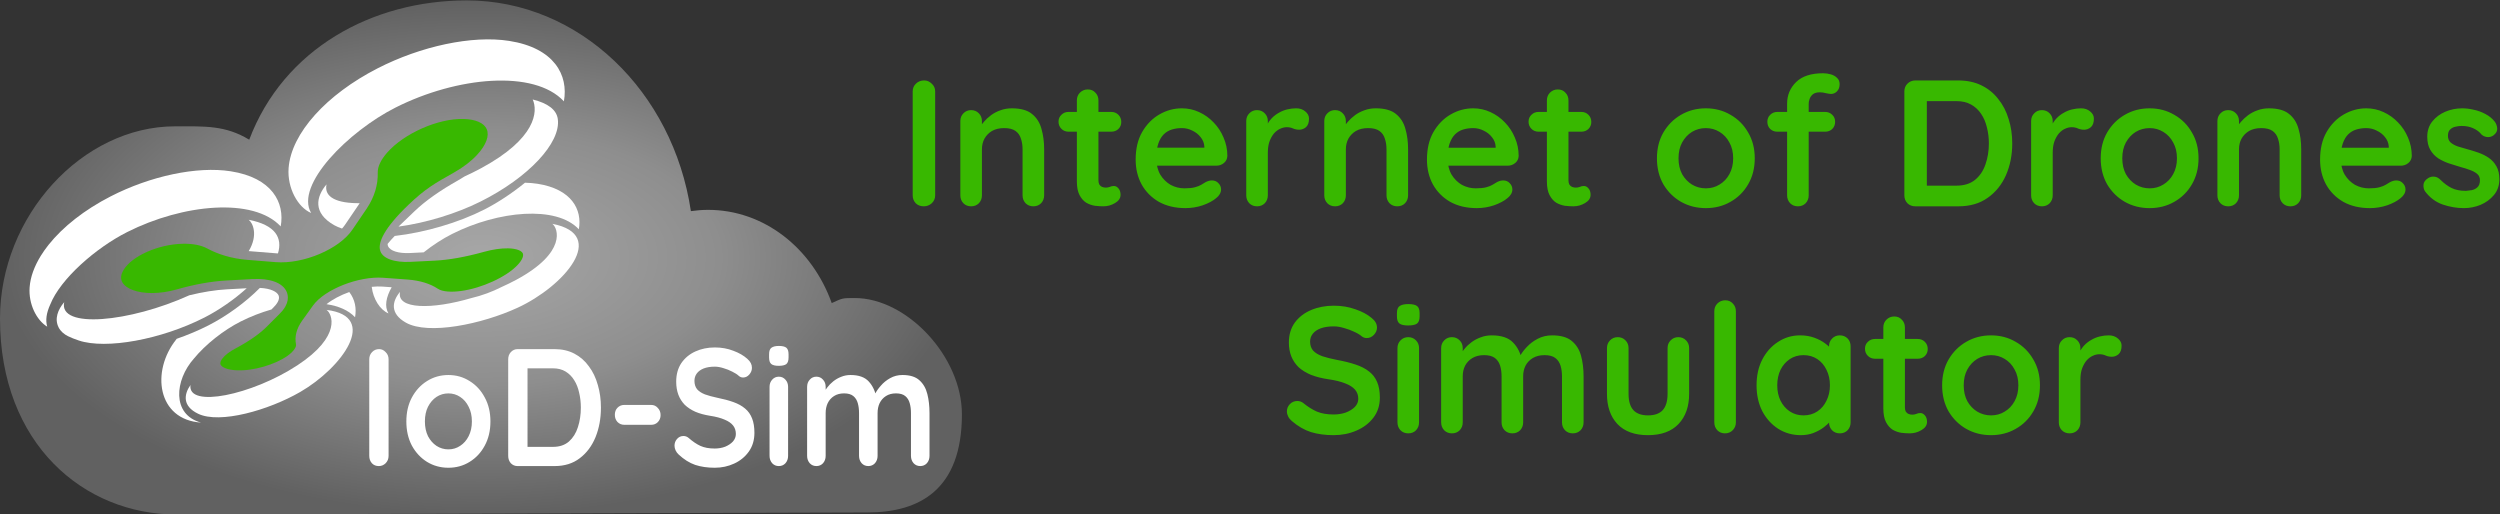<?xml version="1.0" encoding="UTF-8" standalone="no"?>
<!-- Created with Inkscape (http://www.inkscape.org/) -->

<svg
   version="1.1"
   id="svg5282"
   width="1789.759"
   height="368.147"
   viewBox="0 0 1789.759 368.147"
   sodipodi:docname="logo_extended.svg"
   inkscape:version="1.3 (0e150ed6c4, 2023-07-21)"
   xmlns:inkscape="http://www.inkscape.org/namespaces/inkscape"
   xmlns:sodipodi="http://sodipodi.sourceforge.net/DTD/sodipodi-0.dtd"
   xmlns:xlink="http://www.w3.org/1999/xlink"
   xmlns="http://www.w3.org/2000/svg"
   xmlns:svg="http://www.w3.org/2000/svg">
  <rect x="0" y="0" width="1789.759" height="368.147" fill="#333333" stroke="none"/>
  <defs
     id="defs5286">
    <clipPath
       clipPathUnits="userSpaceOnUse"
       id="clipPath5300">
      <path
         d="M 5000,0 H 0 V 1321.55 C 302.629,986.301 636.297,679.34 1041.28,486.57 c 244.53,-116.398 521.67,-182.101 793.41,-182.101 319.51,0.011 631.57,90.84 874.33,296.922 327.34,277.851 495.58,727.739 868.15,941.139 151.32,86.68 320.19,123.69 492.87,123.69 253.02,0 514.21,-79.48 740.25,-198.62 64.86,-34.19 127.93,-71.27 189.71,-110.38 V 0"
         id="path5298" />
    </clipPath>
    <linearGradient
       x1="0"
       y1="0"
       x2="1"
       y2="0"
       gradientUnits="userSpaceOnUse"
       gradientTransform="matrix(51.064,-4728.51,-4728.51,-51.064,3699.89,1035.78)"
       spreadMethod="pad"
       id="linearGradient5306">
      <stop
         style="stop-opacity:1;stop-color:#e2f5f8"
         offset="0"
         id="stop5302" />
      <stop
         style="stop-opacity:1;stop-color:#caeae8"
         offset="1"
         id="stop5304" />
    </linearGradient>
    <clipPath
       clipPathUnits="userSpaceOnUse"
       id="clipPath5316">
      <path
         d="m 184.395,3541.16 c -61.43,0 -123.114,3.57 -184.395,10.31 V 5000 h 1643.81 c -21.04,-24.02 -41.17,-49.02 -60.35,-75 -254.9,-345.51 -315.5,-822 -629.202,-1115.14 -205.391,-191.93 -484.723,-268.7 -769.863,-268.7 M 5000,4424.41 c -96.1,45.97 -188.89,109.6 -271.34,171.59 -186.94,140.55 -378.69,279.63 -577.95,404 H 5000 v -575.59"
         id="path5314" />
    </clipPath>
    <linearGradient
       x1="0"
       y1="0"
       x2="1"
       y2="0"
       gradientUnits="userSpaceOnUse"
       gradientTransform="matrix(714.894,3635.74,3635.74,-714.894,931.64,5252.83)"
       spreadMethod="pad"
       id="linearGradient5322">
      <stop
         style="stop-opacity:1;stop-color:#e2f5f8"
         offset="0"
         id="stop5318" />
      <stop
         style="stop-opacity:1;stop-color:#caeae8"
         offset="1"
         id="stop5320" />
    </linearGradient>
    <clipPath
       clipPathUnits="userSpaceOnUse"
       id="clipPath5350">
      <path
         d="M 3347.34,1808.61 H 2011.63 c -3.69,0 -7.38,0.19 -11.06,0.37 v -0.37 c -22.49,0 -42.03,2.58 -58.99,7.19 -123.88,33.55 -109.13,177.89 -30.42,266.37 49.03,60.1 125.35,120.01 195.95,155.58 40.93,20.65 84.43,37.43 127.93,49.96 l 9.59,9.59 c 10.88,10.87 28.02,31.89 20.09,49.4 -6.08,14 -30.41,28.76 -77.79,30.97 -58.62,-59.17 -138.07,-117.24 -214.75,-156.32 -42.4,-21.76 -87.19,-40.19 -132.54,-56.05 -105.44,-37.05 -213.84,-57.88 -303.06,-57.88 -44.79,0 -84.61,5.17 -116.87,16.05 -47,15.66 -103.04,40 -119.27,89.22 -0.36,1.1 -0.55,2.2 -0.73,3.31 -7.74,26.36 -3.69,56.77 12.72,92.72 42.03,106 188.95,235.41 320.75,301.95 129.11,65.11 276.68,102.68 401.95,102.68 101.34,0 188.09,-24.59 238.63,-79.08 18.06,99.35 -36.13,203.14 -208.68,230.05 -24.87,3.9 -51.45,5.79 -79.32,5.79 -129.07,0 -285.2,-40.6 -421.34,-110.5 -54.38,-27.83 -103.97,-59.54 -147.66,-93.45 -43.5,-34.1 -80.92,-70.42 -110.97,-108.03 -12.35,-15.48 -23.23,-30.97 -33,-46.63 -61.03,-75.95 -133.07,-109.34 -200.69,-109.34 -106.186,0 -201.397,82.43 -225.498,211.83 -4.789,25.62 -6.817,51.25 -6.266,76.87 3.363,234.76 216.034,460.01 499.464,460.03 -283.4,-0.05 -496.101,-225.29 -499.464,-460.03 22.336,170.32 213.284,322.39 425.914,322.39 93.84,0 191.95,-29.66 281.58,-100.45 31.22,114.13 150.18,155.13 237.64,155.13 11.71,0 22.86,-0.73 33.15,-2.12 v 0 0 c -110.42,209.22 -34.47,786.75 485.55,882.06 -57.51,-7.01 -114.1,-18.81 -167.93,-35.21 -347.72,-106.36 -563.29,-414.7 -563.28,-772.36 -0.01,357.66 215.56,666 563.28,772.36 53.83,16.4 110.42,28.2 167.93,35.21 42.13,5.2 84.82,7.81 127.46,7.81 61.67,0 123.21,-5.47 182.6,-16.48 230.06,-42.03 429.51,-166.64 488.49,-379.74 76.88,48.86 154.67,76.13 229.88,85.36 h 0.93 c 19.8,2.4 39.39,3.56 58.77,3.56 -19.35,0 -38.99,-1.16 -58.77,-3.56 1.45,0.01 2.88,0.02 4.33,0.02 299.56,0 524.02,-367.03 306.09,-667.7 0,0 102.87,-98.83 -21.94,-244.81 11.67,0.72 23.17,1.07 34.54,1.07 352.46,0 558.81,-337.44 377.28,-675.38 v 0 l -0.37,-0.55 c -155.22,-198.35 -399.84,-248.86 -686.12,-248.86 m -755.99,2131.11 c -332.55,0 -700.96,-326.44 -610.51,-742.85 48,371.45 382.12,594.4 687.02,594.4 174.02,0 338.55,-72.67 434.86,-231.81 v 0 0 c -58.98,213.1 -258.43,337.71 -488.49,379.74 -7.62,0.35 -15.22,0.52 -22.88,0.52 M 3758.42,2856.76 c 0.45,0.59 0.88,1.15 1.34,1.74 -0.46,-0.59 -0.89,-1.15 -1.34,-1.74 M 1339.9,3150.89 c -0.02,0 -0.01,0 -0.03,0 v 0 c 0.02,0 0.01,0 0.03,0 m 2052.49,497.49 c -0.02,0 -0.06,0 -0.09,0 v 0 c 0.03,0 0.07,0 0.09,0"
         id="path5348" />
    </clipPath>
    <linearGradient
       x1="0"
       y1="0"
       x2="1"
       y2="0"
       gradientUnits="userSpaceOnUse"
       gradientTransform="matrix(-1644.09,-2510.06,-2510.06,1644.09,3451.45,3981.07)"
       spreadMethod="pad"
       id="linearGradient5358">
      <stop
         style="stop-opacity:1;stop-color:#2fbce5"
         offset="0"
         id="stop5352" />
      <stop
         style="stop-opacity:1;stop-color:#2fbce5"
         offset="0.144"
         id="stop5354" />
      <stop
         style="stop-opacity:1;stop-color:#0f6987"
         offset="1"
         id="stop5356" />
    </linearGradient>
    <clipPath
       clipPathUnits="userSpaceOnUse"
       id="clipPath5380">
      <path
         d="m 2085.16,2125.16 c -24.43,-12.94 -43.12,-27.22 -54.06,-41.26 -5.93,-7.61 -12.1,-18.43 -7.79,-26.71 6.97,-13.41 38.39,-25.85 92.9,-23.1 74.42,3.63 163.66,36.31 203.15,74.37 13.33,12.85 20.01,25.06 18.32,33.48 -6.53,32.45 2.01,65.77 25.4,99.05 l 45.73,63.67 c 47.97,66.73 190.12,122.95 292.23,115.39 l 102.92,-7.49 c 51.13,-4.05 93.38,-17.01 125.73,-38.53 7.61,-5.06 26.48,-13.41 67.01,-11.8 78.9,2.98 184.35,42.79 245.29,92.58 37.4,30.59 46.15,54.53 42.31,65.76 -4.49,12.98 -28.16,21.51 -61.81,22.25 -28.95,0.56 -63.72,-4.35 -100.28,-14.52 -77.03,-21.43 -145.95,-33.79 -204.82,-36.75 l -102.08,-5.1 c -65.52,-3.34 -120.04,12.83 -127.55,50.92 -6.16,31.28 15.61,87.98 119.07,187.18 69.18,66.33 110.35,89.85 189.7,134.45 38.49,21.63 71.94,47.28 96.76,74.15 37.1,40.19 51.7,79.07 40.08,106.66 -10.86,25.78 -45.98,41.36 -96.33,42.75 -105.74,3.13 -248.93,-60.12 -319.27,-140.54 -26.28,-30.03 -39.8,-58.63 -39.12,-82.69 1.49,-51.86 -13.94,-102.43 -45.83,-150.32 l -60.11,-88.53 c -55.17,-81.28 -204.75,-144.27 -320.03,-135.21 l -120.44,9.69 c -61.25,5.32 -117.03,21.36 -165.92,47.74 -24.87,13.39 -59.8,20.1 -101.54,19.2 -101.16,-1.99 -211.78,-51 -246.6,-109.21 -11.66,-19.48 -13.31,-36.91 -4.9,-51.76 15.5,-27.39 62.33,-44.49 122.22,-44.61 h 0.63 c 33.43,0 69.34,5.22 103.91,15.11 74.55,21.29 144.44,33.84 207.71,37.26 l 107.57,5.83 c 74.25,4.09 126.35,-15.17 143.13,-52.68 7.23,-16.2 13.25,-49.48 -27.81,-90.65 l -54.22,-54.38 c -30.94,-31.04 -75.1,-61.88 -131.26,-91.65 z"
         id="path5378" />
    </clipPath>
    <linearGradient
       x1="0"
       y1="0"
       x2="1"
       y2="0"
       gradientUnits="userSpaceOnUse"
       gradientTransform="matrix(-758.807,-970.567,-970.567,758.807,2844.65,2980.55)"
       spreadMethod="pad"
       id="linearGradient5388">
      <stop
         style="stop-opacity:1;stop-color:#227b90"
         offset="0"
         id="stop5382" />
      <stop
         style="stop-opacity:1;stop-color:#0f3744"
         offset="0.801"
         id="stop5384" />
      <stop
         style="stop-opacity:1;stop-color:#0f3744"
         offset="1"
         id="stop5386" />
    </linearGradient>
    <clipPath
       clipPathUnits="userSpaceOnUse"
       id="clipPath5402">
      <path
         d="m 3759.76,2858.5 c 280.8,365.33 2.12,789.81 -367.37,789.88 369.52,-0.02 648.19,-424.52 367.37,-789.88 m -367.46,789.88 v 0 0 0"
         id="path5400" />
    </clipPath>
    <clipPath
       clipPathUnits="userSpaceOnUse"
       id="clipPath5414">
      <path
         d="m 4033.83,2058.02 c 181.53,337.94 -24.82,675.38 -377.28,675.38 -11.37,0 -22.87,-0.35 -34.54,-1.07 124.81,145.98 21.94,244.81 21.94,244.81 217.93,300.67 -6.53,667.7 -306.09,667.7 -1.45,0 -2.88,-0.01 -4.33,-0.02 19.78,2.4 39.42,3.56 58.77,3.56 v 0 c 0.03,0 0.07,0 0.09,0 369.49,-0.07 648.17,-424.55 367.37,-789.88 -0.46,-0.59 -0.89,-1.15 -1.34,-1.74 v 0 0 0 c 264.07,-23.39 401.52,-223.42 401.7,-443.26 0.07,-93.69 -24.79,-190.97 -75.41,-279.71 -15.68,-27.29 -32.63,-52.54 -50.88,-75.77"
         id="path5412" />
    </clipPath>
    <clipPath
       clipPathUnits="userSpaceOnUse"
       id="clipPath5426">
      <path
         d="m 3037.04,3082.56 c -37.75,0.1 -75.29,-6.44 -111.19,-17.66 -35.95,-11.16 -70.64,-26.19 -103.34,-44.66 -32.53,-18.67 -63.45,-40.51 -89.83,-66.99 -12.96,-13.4 -25.18,-27.67 -34.56,-43.63 -9.38,-15.8 -16.37,-33.44 -15.63,-51.44 1.3,-38.37 -7.26,-76.92 -23.55,-111.57 -7.91,-17.39 -18.12,-33.95 -28.8,-49.43 l -31.7,-46.9 c -10.77,-15.6 -20.54,-31.38 -32.75,-46.71 -12.67,-14.5 -26.43,-28.1 -41.88,-39.44 -30.32,-23.5 -64.64,-41.01 -100.06,-54.99 -35.58,-13.7 -72.8,-23.33 -110.83,-27.25 l -14.27,-1.38 c -4.77,-0.29 -9.56,-0.33 -14.34,-0.51 -9.55,-0.6 -19.15,0.16 -28.72,0.49 l -56.48,4.52 -56.42,4.66 c -18.79,1.41 -37.87,3.66 -56.55,7.12 -37.43,6.94 -74.13,18.59 -108.23,35.67 -8.69,4.18 -16.68,9.15 -25.1,12.49 -8.49,3.5 -17.36,6.2 -26.4,8.2 -18.11,4.02 -36.8,5.59 -55.48,5.66 -37.38,-0.08 -74.8,-5.97 -110.68,-16.87 -35.91,-10.6 -70.7,-26.16 -101.2,-48.08 -15.03,-11.16 -29.02,-24.12 -39.25,-39.9 -5.17,-7.8 -9.22,-16.48 -10.87,-25.73 -1.68,-9.22 -0.27,-19.03 4.35,-27.3 -4.8,8.15 -6.46,18.03 -4.96,27.4 1.47,9.4 5.39,18.29 10.44,26.28 10,16.18 23.88,29.59 38.82,41.2 30.34,22.82 65.12,39.3 101.23,50.81 36.14,11.55 74.02,17.94 112.1,18.51 19.03,0.15 38.18,-1.2 56.99,-5.13 9.39,-1.96 18.68,-4.66 27.68,-8.25 9.18,-3.55 17.34,-8.51 25.71,-12.38 33.65,-16.26 69.67,-27.3 106.41,-34.08 18.44,-3.33 36.89,-5.44 55.73,-6.78 l 56.41,-4.43 56.38,-4.29 c 9.28,-0.27 18.54,-0.98 27.84,-0.36 4.64,0.2 9.29,0.26 13.93,0.56 l 13.9,1.4 c 37.06,3.95 73.49,13.56 108.26,27.07 34.7,13.53 68.39,30.56 97.88,53.25 15.06,10.95 28.32,24.01 40.51,37.81 11.39,14.16 21.66,30.43 32.37,45.85 l 31.88,46.75 c 10.78,15.52 20.5,31.19 28.32,48.13 15.81,33.58 24.48,70.58 23.72,107.75 -0.53,20.07 7.39,38.94 17.31,55.22 10,16.51 22.66,30.93 36.08,44.47 27.28,26.68 58.79,48.45 91.93,66.8 33.39,17.94 68.65,32.31 105.02,42.74 36.29,10.5 74.14,16.25 111.87,15.33 z"
         id="path5424" />
    </clipPath>
    <linearGradient
       x1="0"
       y1="0"
       x2="1"
       y2="0"
       gradientUnits="userSpaceOnUse"
       gradientTransform="matrix(-744.643,-1136.86,-1136.86,744.643,2687.03,3316.91)"
       spreadMethod="pad"
       id="linearGradient5432">
      <stop
         style="stop-opacity:1;stop-color:#0e7fa1"
         offset="0"
         id="stop5428" />
      <stop
         style="stop-opacity:1;stop-color:#2bbae9"
         offset="1"
         id="stop5430" />
    </linearGradient>
    <clipPath
       clipPathUnits="userSpaceOnUse"
       id="clipPath5442">
      <path
         d="m 3455.14,3156.13 c 5.13,31.5 3.68,64.13 -5.74,94.45 -1.78,7.75 -5.69,14.78 -8.45,22.18 -3.29,7.19 -7.51,13.93 -11.27,20.86 -4.73,6.34 -8.98,13.04 -14.06,19.06 -5.47,5.69 -10.26,12.04 -16.26,17.18 -22.96,21.7 -50.53,38.15 -79.82,50.01 -29.48,11.55 -60.36,19.14 -91.64,24.24 -31.36,4.6 -63.08,6.19 -94.8,6.13 -31.73,-0.65 -63.44,-2.99 -94.95,-7.14 -62.97,-8.5 -125.09,-23.25 -185.61,-42.7 -60.5,-19.57 -119.64,-43.55 -176.21,-72.62 -56.57,-29.07 -110.49,-63.25 -160.86,-102.05 -25.35,-19.22 -49.01,-40.51 -71.97,-62.5 l -16.54,-17.18 -8.26,-8.59 -7.77,-9.03 -15.53,-18.1 -14.44,-18.96 c -38.05,-50.54 -67.55,-109.55 -74.17,-173.44 4.95,64.03 33.11,124.37 70.21,176.31 l 14.26,19.39 15.41,18.47 7.71,9.23 8.21,8.79 16.44,17.57 c 22.82,22.51 46.4,44.33 71.67,64.09 100.54,79.92 217.03,138.23 338.78,178.12 61.14,19.34 123.85,33.93 187.5,42.2 31.85,4.04 63.91,6.27 96.04,6.77 32.13,0.03 64.31,-2.02 96.09,-7.2 31.68,-5.63 62.96,-13.78 92.83,-25.99 29.66,-12.54 57.7,-29.69 80.8,-52.33 5.99,-5.41 10.76,-12.04 16.18,-17.99 5.04,-6.29 9.22,-13.25 13.86,-19.82 3.68,-7.18 7.78,-14.14 10.94,-21.54 2.64,-7.6 6.4,-14.81 8.01,-22.73 8.76,-30.96 9.33,-63.79 3.41,-95.14 z"
         id="path5440" />
    </clipPath>
    <linearGradient
       x1="0"
       y1="0"
       x2="1"
       y2="0"
       gradientUnits="userSpaceOnUse"
       gradientTransform="matrix(-542.768,-828.654,-828.654,542.768,3170.26,3493.64)"
       spreadMethod="pad"
       id="linearGradient5448">
      <stop
         style="stop-opacity:1;stop-color:#2bbae9"
         offset="0"
         id="stop5444" />
      <stop
         style="stop-opacity:1;stop-color:#2cbbe8"
         offset="1"
         id="stop5446" />
    </linearGradient>
    <clipPath
       clipPathUnits="userSpaceOnUse"
       id="clipPath5458">
      <path
         d="m 2273.81,2634.32 c 3.94,24.69 3.54,50.1 -2.18,74.28 -5.7,24.18 -16.88,46.93 -32.44,66.09 -15.51,19.25 -35.15,34.83 -56.52,47.08 -10.48,6.56 -22.03,11.12 -33.25,16.27 l -17.5,6.16 -8.76,3.04 -8.99,2.33 -17.97,4.67 -18.27,3.4 c -12.13,2.57 -24.47,3.84 -36.77,5.35 -24.69,2.17 -49.53,3.2 -74.36,2.1 -49.67,-1.67 -99.17,-8.51 -147.73,-19.37 -97.32,-21.04 -191.53,-56.4 -279.29,-103.57 -43.94,-23.53 -85.96,-50.69 -125.45,-81.14 -39.65,-30.27 -76.39,-64.49 -108.57,-102.83 61.44,79.43 143.13,141.4 230.31,190.71 87.73,48.96 182.79,84.58 280.88,106.59 49.13,10.67 99.22,17.3 149.58,18.69 25.17,0.96 50.41,-0.23 75.52,-2.6 12.52,-1.63 25.09,-2.92 37.42,-5.74 l 18.54,-3.8 18.26,-5.1 9.13,-2.55 8.91,-3.26 17.77,-6.63 c 11.42,-5.48 23.12,-10.37 33.78,-17.3 21.68,-12.98 41.65,-29.34 57.17,-49.49 15.41,-20.18 26.13,-43.82 31.17,-68.53 5.17,-24.72 4.61,-50.35 -0.39,-74.85 z"
         id="path5456" />
    </clipPath>
    <linearGradient
       x1="0"
       y1="0"
       x2="1"
       y2="0"
       gradientUnits="userSpaceOnUse"
       gradientTransform="matrix(-389.121,-594.078,-594.078,389.121,2015.88,2941.44)"
       spreadMethod="pad"
       id="linearGradient5464">
      <stop
         style="stop-opacity:1;stop-color:#2bbae9"
         offset="0"
         id="stop5460" />
      <stop
         style="stop-opacity:1;stop-color:#2cbbe8"
         offset="1"
         id="stop5462" />
    </linearGradient>
    <clipPath
       clipPathUnits="userSpaceOnUse"
       id="clipPath5474">
      <path
         d="m 2273.75,2634.27 c -112.99,121.84 -407.02,94.19 -640.57,-23.6 -131.8,-66.54 -278.72,-195.95 -320.75,-301.95 -16.41,-35.95 -20.46,-66.36 -12.72,-92.72 -109.49,135.17 86.82,370.52 342.32,487.39 265.81,121.48 585.64,132.91 631.72,-69.12 z"
         id="path5472" />
    </clipPath>
    <linearGradient
       x1="0"
       y1="0"
       x2="1"
       y2="0"
       gradientUnits="userSpaceOnUse"
       gradientTransform="matrix(-388.289,-651.854,-651.854,388.289,1941.78,2784.33)"
       spreadMethod="pad"
       id="linearGradient5480">
      <stop
         style="stop-opacity:1;stop-color:#b7e7e9"
         offset="0"
         id="stop5476" />
      <stop
         style="stop-opacity:1;stop-color:#76d1d2"
         offset="1"
         id="stop5478" />
    </linearGradient>
    <clipPath
       clipPathUnits="userSpaceOnUse"
       id="clipPath5490">
      <path
         d="m 3455.19,3156.13 c -123.88,133.46 -446.29,103.23 -702.34,-25.99 -195.4,-98.44 -421.21,-323.51 -352.08,-439.84 -158.72,166.1 94.38,435.41 379,559.1 414.39,179.74 673.02,62.13 675.42,-93.27 z"
         id="path5488" />
    </clipPath>
    <linearGradient
       x1="0"
       y1="0"
       x2="1"
       y2="0"
       gradientUnits="userSpaceOnUse"
       gradientTransform="matrix(-429.739,-721.441,-721.441,429.739,3092.4,3330.61)"
       spreadMethod="pad"
       id="linearGradient5496">
      <stop
         style="stop-opacity:1;stop-color:#b7e7e9"
         offset="0"
         id="stop5492" />
      <stop
         style="stop-opacity:1;stop-color:#76d1d2"
         offset="1"
         id="stop5494" />
    </linearGradient>
    <clipPath
       clipPathUnits="userSpaceOnUse"
       id="clipPath5506">
      <path
         d="m 2289.24,1980.97 c -265.95,-108.86 -411.81,-56.6 -377.71,39.08 -20.09,-91.62 245.35,-57.88 437.07,45.35 191.53,103.04 156.87,194.84 135.85,210.51 110.42,-36.68 45.95,-196.23 -195.21,-294.94 z"
         id="path5504" />
    </clipPath>
    <linearGradient
       x1="0"
       y1="0"
       x2="1"
       y2="0"
       gradientUnits="userSpaceOnUse"
       gradientTransform="matrix(-215.858,-445.708,-436.463,222.784,2314.736,2294.562)"
       spreadMethod="pad"
       id="linearGradient5512">
      <stop
         style="stop-opacity:1;stop-color:#b7e7e9"
         offset="0"
         id="stop5508" />
      <stop
         style="stop-opacity:1;stop-color:#76d1d2"
         offset="1"
         id="stop5510" />
    </linearGradient>
    <clipPath
       clipPathUnits="userSpaceOnUse"
       id="clipPath5522">
      <path
         d="m 3214.07,2327.53 c -349.51,-159.27 -498.83,-35.03 -442.41,33.73 -16.04,-73.55 133.83,-74.29 298.44,-25.63 42.59,9.97 86.64,26.19 125.91,46.27 20.64,9.22 40.91,19.17 60.45,29.68 212.55,114.48 174.03,216.05 150.61,233.56 69.5,-20.64 156.5,-158.34 -193,-317.61 z"
         id="path5520" />
    </clipPath>
    <linearGradient
       x1="0"
       y1="0"
       x2="1"
       y2="0"
       gradientUnits="userSpaceOnUse"
       gradientTransform="matrix(-268.164,-450.191,-450.191,268.164,3250.12,2663.65)"
       spreadMethod="pad"
       id="linearGradient5528">
      <stop
         style="stop-opacity:1;stop-color:#b7e7e9"
         offset="0"
         id="stop5524" />
      <stop
         style="stop-opacity:1;stop-color:#76d1d2"
         offset="1"
         id="stop5526" />
    </linearGradient>
    <clipPath
       clipPathUnits="userSpaceOnUse"
       id="clipPath5538">
      <path
         d="m 1573.82,3101.01 c -81.12,34.52 -159.96,49.87 -233.92,49.88 73.98,0 152.77,-15.35 233.92,-49.88 -0.57,13.16 -0.86,26.25 -0.86,39.29 0,-13.04 0.29,-26.13 0.86,-39.29 m -234.02,49.88 c 0.02,0 0.05,0 0.07,0 v 0 c -0.02,0 -0.05,0 -0.07,0"
         id="path5536" />
    </clipPath>
    <clipPath
       clipPathUnits="userSpaceOnUse"
       id="clipPath5550">
      <path
         d="m 840.336,2690.86 c 3.363,234.74 216.064,459.98 499.464,460.03 0.02,0 0.05,0 0.07,0 0.02,0 0.01,0 0.03,0 73.96,-0.01 152.8,-15.36 233.92,-49.88 -0.57,13.16 -0.86,26.25 -0.86,39.29 -0.01,357.66 215.56,666 563.28,772.36 53.83,16.4 110.42,28.2 167.93,35.21 -520.02,-95.31 -595.97,-672.84 -485.55,-882.06 -10.29,1.39 -21.44,2.12 -33.15,2.12 -87.46,0 -206.42,-41 -237.64,-155.13 -89.63,70.79 -187.74,100.45 -281.58,100.45 -212.63,0 -403.578,-152.07 -425.914,-322.39"
         id="path5548" />
    </clipPath>
    <clipPath
       clipPathUnits="userSpaceOnUse"
       id="clipPath5562">
      <path
         d="m 1980.84,3196.87 c -90.45,416.41 277.96,742.85 610.51,742.85 7.66,0 15.26,-0.17 22.88,-0.52 230.06,-42.03 429.51,-166.64 488.49,-379.74 -96.31,159.14 -260.84,231.81 -434.86,231.81 -304.9,0 -639.02,-222.95 -687.02,-594.4"
         id="path5560" />
    </clipPath>
    <clipPath
       clipPathUnits="userSpaceOnUse"
       id="clipPath5574">
      <path
         d="m 1310,1720.6 214.5,162.8 c 0,0 -5.74,-0.46 -15.69,-0.46 -37.44,0 -134.58,6.49 -210.11,68.36 L 986.602,1792.1 1221.5,2033.7 c 0,0 -59.6,86.9 -40.9,221.6 46,-135.04 140.26,-256.72 334.95,-256.72 21.57,0 44.34,1.49 68.45,4.62 v 0 c -24.11,-3.13 -46.88,-4.62 -68.45,-4.62 -194.69,0 -288.95,121.68 -334.95,256.72 8.28,-143.37 87.73,-318.51 356.46,-318.5 0.61,0 1.23,0 1.84,0 0,0 -11,-66.4 108.1,-66.4 v 0 l -337,-149.8"
         id="path5572" />
    </clipPath>
    <linearGradient
       x1="0"
       y1="0"
       x2="1"
       y2="0"
       gradientUnits="userSpaceOnUse"
       gradientTransform="matrix(-338.559,-516.884,-516.884,338.559,1463.77,2139.13)"
       spreadMethod="pad"
       id="linearGradient5580">
      <stop
         style="stop-color:#38b800;stop-opacity:1;"
         offset="0"
         id="stop5576" />
      <stop
         style="stop-color:#00936b;stop-opacity:1;"
         offset="0.686"
         id="stop5578" />
    </linearGradient>
    <clipPath
       clipPathUnits="userSpaceOnUse"
       id="clipPath5590">
      <path
         d="m 1647,1870.4 c -119.1,0 -108.1,66.4 -108.1,66.4 -0.61,0 -1.23,0 -1.84,0 -268.73,-0.01 -348.18,175.13 -356.46,318.5 46,-135.04 140.26,-256.72 334.95,-256.72 21.57,0 44.34,1.49 68.45,4.62 0,0 -2.58,-10.01 -2.58,-25.07 0,-29 9.57,-76.73 65.58,-107.73"
         id="path5588" />
    </clipPath>
    <clipPath
       clipPathUnits="userSpaceOnUse"
       id="clipPath56">
      <path
         d="m 119.631,634.375 h 306.25 v 293.75 h -306.25 z"
         clip-rule="evenodd"
         id="path54" />
    </clipPath>
    <clipPath
       clipPathUnits="userSpaceOnUse"
       id="clipPath94">
      <path
         d="M 0,0 H 1562.5 V 1562.5 H 0 Z"
         clip-rule="evenodd"
         id="path92" />
    </clipPath>
    <clipPath
       clipPathUnits="userSpaceOnUse"
       id="clipPath15248">
      <path
         d="m 1980.84,3196.87 c -90.45,416.41 277.96,742.85 610.51,742.85 7.66,0 15.26,-0.17 22.88,-0.52 230.06,-42.03 429.51,-166.64 488.49,-379.74 -96.31,159.14 -260.84,231.81 -434.86,231.81 -304.9,0 -639.02,-222.95 -687.02,-594.4"
         id="path15246" />
    </clipPath>
    <clipPath
       clipPathUnits="userSpaceOnUse"
       id="clipPath15236">
      <path
         d="m 840.336,2690.86 c 3.363,234.74 216.064,459.98 499.464,460.03 0.02,0 0.05,0 0.07,0 0.02,0 0.01,0 0.03,0 73.96,-0.01 152.8,-15.36 233.92,-49.88 -0.57,13.16 -0.86,26.25 -0.86,39.29 -0.01,357.66 215.56,666 563.28,772.36 53.83,16.4 110.42,28.2 167.93,35.21 -520.02,-95.31 -595.97,-672.84 -485.55,-882.06 -10.29,1.39 -21.44,2.12 -33.15,2.12 -87.46,0 -206.42,-41 -237.64,-155.13 -89.63,70.79 -187.74,100.45 -281.58,100.45 -212.63,0 -403.578,-152.07 -425.914,-322.39"
         id="path15234" />
    </clipPath>
    <clipPath
       clipPathUnits="userSpaceOnUse"
       id="clipPath15128">
      <path
         d="m 3455.14,3156.13 c 5.13,31.5 3.68,64.13 -5.74,94.45 -1.78,7.75 -5.69,14.78 -8.45,22.18 -3.29,7.19 -7.51,13.93 -11.27,20.86 -4.73,6.34 -8.98,13.04 -14.06,19.06 -5.47,5.69 -10.26,12.04 -16.26,17.18 -22.96,21.7 -50.53,38.15 -79.82,50.01 -29.48,11.55 -60.36,19.14 -91.64,24.24 -31.36,4.6 -63.08,6.19 -94.8,6.13 -31.73,-0.65 -63.44,-2.99 -94.95,-7.14 -62.97,-8.5 -125.09,-23.25 -185.61,-42.7 -60.5,-19.57 -119.64,-43.55 -176.21,-72.62 -56.57,-29.07 -110.49,-63.25 -160.86,-102.05 -25.35,-19.22 -49.01,-40.51 -71.97,-62.5 l -16.54,-17.18 -8.26,-8.59 -7.77,-9.03 -15.53,-18.1 -14.44,-18.96 c -38.05,-50.54 -67.55,-109.55 -74.17,-173.44 4.95,64.03 33.11,124.37 70.21,176.31 l 14.26,19.39 15.41,18.47 7.71,9.23 8.21,8.79 16.44,17.57 c 22.82,22.51 46.4,44.33 71.67,64.09 100.54,79.92 217.03,138.23 338.78,178.12 61.14,19.34 123.85,33.93 187.5,42.2 31.85,4.04 63.91,6.27 96.04,6.77 32.13,0.03 64.31,-2.02 96.09,-7.2 31.68,-5.63 62.96,-13.78 92.83,-25.99 29.66,-12.54 57.7,-29.69 80.8,-52.33 5.99,-5.41 10.76,-12.04 16.18,-17.99 5.04,-6.29 9.22,-13.25 13.86,-19.82 3.68,-7.18 7.78,-14.14 10.94,-21.54 2.64,-7.6 6.4,-14.81 8.01,-22.73 8.76,-30.96 9.33,-63.79 3.41,-95.14 z"
         id="path15126" />
    </clipPath>
    <clipPath
       clipPathUnits="userSpaceOnUse"
       id="clipPath15036">
      <path
         d="M 3347.34,1808.61 H 2011.63 c -3.69,0 -7.38,0.19 -11.06,0.37 v -0.37 c -22.49,0 -42.03,2.58 -58.99,7.19 -123.88,33.55 -109.13,177.89 -30.42,266.37 49.03,60.1 125.35,120.01 195.95,155.58 40.93,20.65 84.43,37.43 127.93,49.96 l 9.59,9.59 c 10.88,10.87 28.02,31.89 20.09,49.4 -6.08,14 -30.41,28.76 -77.79,30.97 -58.62,-59.17 -138.07,-117.24 -214.75,-156.32 -42.4,-21.76 -87.19,-40.19 -132.54,-56.05 -105.44,-37.05 -213.84,-57.88 -303.06,-57.88 -44.79,0 -84.61,5.17 -116.87,16.05 -47,15.66 -103.04,40 -119.27,89.22 -0.36,1.1 -0.55,2.2 -0.73,3.31 -7.74,26.36 -3.69,56.77 12.72,92.72 42.03,106 188.95,235.41 320.75,301.95 129.11,65.11 276.68,102.68 401.95,102.68 101.34,0 188.09,-24.59 238.63,-79.08 18.06,99.35 -36.13,203.14 -208.68,230.05 -24.87,3.9 -51.45,5.79 -79.32,5.79 -129.07,0 -285.2,-40.6 -421.34,-110.5 -54.38,-27.83 -103.97,-59.54 -147.66,-93.45 -43.5,-34.1 -80.92,-70.42 -110.97,-108.03 -12.35,-15.48 -23.23,-30.97 -33,-46.63 -61.03,-75.95 -133.07,-109.34 -200.69,-109.34 -106.186,0 -201.397,82.43 -225.498,211.83 -4.789,25.62 -6.817,51.25 -6.266,76.87 3.363,234.76 216.034,460.01 499.464,460.03 -283.4,-0.05 -496.101,-225.29 -499.464,-460.03 22.336,170.32 213.284,322.39 425.914,322.39 93.84,0 191.95,-29.66 281.58,-100.45 31.22,114.13 150.18,155.13 237.64,155.13 11.71,0 22.86,-0.73 33.15,-2.12 v 0 0 c -110.42,209.22 -34.47,786.75 485.55,882.06 -57.51,-7.01 -114.1,-18.81 -167.93,-35.21 -347.72,-106.36 -563.29,-414.7 -563.28,-772.36 -0.01,357.66 215.56,666 563.28,772.36 53.83,16.4 110.42,28.2 167.93,35.21 42.13,5.2 84.82,7.81 127.46,7.81 61.67,0 123.21,-5.47 182.6,-16.48 230.06,-42.03 429.51,-166.64 488.49,-379.74 76.88,48.86 154.67,76.13 229.88,85.36 h 0.93 c 19.8,2.4 39.39,3.56 58.77,3.56 -19.35,0 -38.99,-1.16 -58.77,-3.56 1.45,0.01 2.88,0.02 4.33,0.02 299.56,0 524.02,-367.03 306.09,-667.7 0,0 102.87,-98.83 -21.94,-244.81 11.67,0.72 23.17,1.07 34.54,1.07 352.46,0 558.81,-337.44 377.28,-675.38 v 0 l -0.37,-0.55 c -155.22,-198.35 -399.84,-248.86 -686.12,-248.86 m -755.99,2131.11 c -332.55,0 -700.96,-326.44 -610.51,-742.85 48,371.45 382.12,594.4 687.02,594.4 174.02,0 338.55,-72.67 434.86,-231.81 v 0 0 c -58.98,213.1 -258.43,337.71 -488.49,379.74 -7.62,0.35 -15.22,0.52 -22.88,0.52 M 3758.42,2856.76 c 0.45,0.59 0.88,1.15 1.34,1.74 -0.46,-0.59 -0.89,-1.15 -1.34,-1.74 M 1339.9,3150.89 c -0.02,0 -0.01,0 -0.03,0 v 0 c 0.02,0 0.01,0 0.03,0 m 2052.49,497.49 c -0.02,0 -0.06,0 -0.09,0 v 0 c 0.03,0 0.07,0 0.09,0"
         id="path15034" />
    </clipPath>
    <clipPath
       clipPathUnits="userSpaceOnUse"
       id="clipPath15100">
      <path
         d="m 4033.83,2058.02 c 181.53,337.94 -24.82,675.38 -377.28,675.38 -11.37,0 -22.87,-0.35 -34.54,-1.07 124.81,145.98 21.94,244.81 21.94,244.81 217.93,300.67 -6.53,667.7 -306.09,667.7 -1.45,0 -2.88,-0.01 -4.33,-0.02 19.78,2.4 39.42,3.56 58.77,3.56 v 0 c 0.03,0 0.07,0 0.09,0 369.49,-0.07 648.17,-424.55 367.37,-789.88 -0.46,-0.59 -0.89,-1.15 -1.34,-1.74 v 0 0 0 c 264.07,-23.39 401.52,-223.42 401.7,-443.26 0.07,-93.69 -24.79,-190.97 -75.41,-279.71 -15.68,-27.29 -32.63,-52.54 -50.88,-75.77"
         id="path15098" />
    </clipPath>
    <clipPath
       clipPathUnits="userSpaceOnUse"
       id="clipPath15276">
      <path
         d="m 1647,1870.4 c -119.1,0 -108.1,66.4 -108.1,66.4 -0.61,0 -1.23,0 -1.84,0 -268.73,-0.01 -348.18,175.13 -356.46,318.5 46,-135.04 140.26,-256.72 334.95,-256.72 21.57,0 44.34,1.49 68.45,4.62 0,0 -2.58,-10.01 -2.58,-25.07 0,-29 9.57,-76.73 65.58,-107.73"
         id="path15274" />
    </clipPath>
    <clipPath
       clipPathUnits="userSpaceOnUse"
       id="clipPath15260">
      <path
         d="m 1310,1720.6 214.5,162.8 c 0,0 -5.74,-0.46 -15.69,-0.46 -37.44,0 -134.58,6.49 -210.11,68.36 L 986.602,1792.1 1221.5,2033.7 c 0,0 -59.6,86.9 -40.9,221.6 46,-135.04 140.26,-256.72 334.95,-256.72 21.57,0 44.34,1.49 68.45,4.62 v 0 c -24.11,-3.13 -46.88,-4.62 -68.45,-4.62 -194.69,0 -288.95,121.68 -334.95,256.72 8.28,-143.37 87.73,-318.51 356.46,-318.5 0.61,0 1.23,0 1.84,0 0,0 -11,-66.4 108.1,-66.4 v 0 l -337,-149.8"
         id="path15258" />
    </clipPath>
    <linearGradient
       x1="0"
       y1="0"
       x2="1"
       y2="0"
       gradientUnits="userSpaceOnUse"
       gradientTransform="matrix(-338.559,-516.884,-516.884,338.559,1463.77,2139.13)"
       spreadMethod="pad"
       id="linearGradient15266">
      <stop
         style="stop-color:#a7a7a7;stop-opacity:1;"
         offset="0"
         id="stop15262" />
      <stop
         style="stop-color:#8e8e8e;stop-opacity:1;"
         offset="0.497"
         id="stop18981" />
      <stop
         style="stop-color:#616161;stop-opacity:1;"
         offset="1"
         id="stop15264" />
    </linearGradient>
    <clipPath
       clipPathUnits="userSpaceOnUse"
       id="clipPath56-6">
      <path
         d="m 119.631,634.375 h 306.25 v 293.75 h -306.25 z"
         clip-rule="evenodd"
         id="path54-0" />
    </clipPath>
    <clipPath
       clipPathUnits="userSpaceOnUse"
       id="clipPath94-1">
      <path
         d="M 0,0 H 1562.5 V 1562.5 H 0 Z"
         clip-rule="evenodd"
         id="path92-0" />
    </clipPath>
    <clipPath
       clipPathUnits="userSpaceOnUse"
       id="clipPath56-6-3">
      <path
         d="m 119.631,634.375 h 306.25 v 293.75 h -306.25 z"
         clip-rule="evenodd"
         id="path54-0-4" />
    </clipPath>
    <clipPath
       clipPathUnits="userSpaceOnUse"
       id="clipPath94-1-2">
      <path
         d="M 0,0 H 1562.5 V 1562.5 H 0 Z"
         clip-rule="evenodd"
         id="path92-0-5" />
    </clipPath>
    <linearGradient
       x1="0"
       y1="0"
       x2="1"
       y2="0"
       gradientUnits="userSpaceOnUse"
       gradientTransform="matrix(-338.559,-516.884,-516.884,338.559,1463.77,2139.13)"
       spreadMethod="pad"
       id="linearGradient15266-3">
      <stop
         style="stop-color:#a7a7a7;stop-opacity:1;"
         offset="0"
         id="stop15262-1" />
      <stop
         style="stop-color:#8e8e8e;stop-opacity:1;"
         offset="0.497"
         id="stop18981-7" />
      <stop
         style="stop-color:#616161;stop-opacity:1;"
         offset="1"
         id="stop15264-8" />
    </linearGradient>
    <clipPath
       clipPathUnits="userSpaceOnUse"
       id="clipPath56-1">
      <path
         d="m 119.631,634.375 h 306.25 v 293.75 h -306.25 z"
         clip-rule="evenodd"
         id="path54-4" />
    </clipPath>
    <clipPath
       clipPathUnits="userSpaceOnUse"
       id="clipPath94-18">
      <path
         d="M 0,0 H 1562.5 V 1562.5 H 0 Z"
         clip-rule="evenodd"
         id="path92-1" />
    </clipPath>
    <clipPath
       clipPathUnits="userSpaceOnUse"
       id="clipPath56-1-9">
      <path
         d="m 119.631,634.375 h 306.25 v 293.75 h -306.25 z"
         clip-rule="evenodd"
         id="path54-4-5" />
    </clipPath>
    <clipPath
       clipPathUnits="userSpaceOnUse"
       id="clipPath94-18-4">
      <path
         d="M 0,0 H 1562.5 V 1562.5 H 0 Z"
         clip-rule="evenodd"
         id="path92-1-8" />
    </clipPath>
    <radialGradient
       inkscape:collect="always"
       xlink:href="#linearGradient15266"
       id="radialGradient18979-9"
       cx="270.347"
       cy="265.655"
       fx="270.347"
       fy="265.655"
       r="258.303"
       gradientTransform="matrix(1,0,0,0.534,3.172,600.692)"
       gradientUnits="userSpaceOnUse" />
    <clipPath
       clipPathUnits="userSpaceOnUse"
       id="clipPath56-9">
      <path
         d="m 119.631,634.375 h 306.25 v 293.75 h -306.25 z"
         clip-rule="evenodd"
         id="path54-9" />
    </clipPath>
    <clipPath
       clipPathUnits="userSpaceOnUse"
       id="clipPath94-9">
      <path
         d="M 0,0 H 1562.5 V 1562.5 H 0 Z"
         clip-rule="evenodd"
         id="path92-8" />
    </clipPath>
    <clipPath
       clipPathUnits="userSpaceOnUse"
       id="clipPath56-0">
      <path
         d="m 119.631,634.375 h 306.25 v 293.75 h -306.25 z"
         clip-rule="evenodd"
         id="path54-3" />
    </clipPath>
    <clipPath
       clipPathUnits="userSpaceOnUse"
       id="clipPath94-93">
      <path
         d="M 0,0 H 1562.5 V 1562.5 H 0 Z"
         clip-rule="evenodd"
         id="path92-89" />
    </clipPath>
  </defs>
  <sodipodi:namedview
     id="namedview5284"
     pagecolor="#ffffff"
     bordercolor="#000000"
     borderopacity="0.25"
     inkscape:showpageshadow="2"
     inkscape:pageopacity="0.0"
     inkscape:pagecheckerboard="0"
     inkscape:deskcolor="#d1d1d1"
     showgrid="false"
     inkscape:zoom="0.89837916"
     inkscape:cx="1037.9804"
     inkscape:cy="-26.15822"
     inkscape:window-width="2560"
     inkscape:window-height="1369"
     inkscape:window-x="-8"
     inkscape:window-y="-8"
     inkscape:window-maximized="1"
     inkscape:current-layer="g5290">
    <inkscape:page
       x="0"
       y="0"
       id="page5288"
       width="1789.759"
       height="368.147"
       inkscape:export-filename="logo_extended.png"
       inkscape:export-xdpi="300"
       inkscape:export-ydpi="300"
       margin="0"
       bleed="0" />
  </sodipodi:namedview>
  <g
     id="g5290"
     inkscape:groupmode="layer"
     inkscape:label="Page 1"
     transform="matrix(1.333,0,0,-1.333,-20.287,1174.31)">
    <path
       d="m 109.682,813.109 c 15.634,0 26.578,0.587 39.391,-7.187 18.436,48.842 66.089,74.811 116.803,74.811 60.578,0 110.82,-48.972 120.392,-113.173 3.038,0.437 6.128,0.687 9.274,0.687 30.145,0 55.905,-20.746 66.365,-50.065 5.909,2.68 5.578,2.707 12.356,2.707 27.996,0 57.56,-31.379 57.56,-62.44 0,-40.554 -22.776,-52.715 -50.772,-52.715 -15.399,0 -342.201,-1.111 -370.951,-1.111 -49.751,0 -94.884,37.818 -94.884,105.239 0,55.199 44.298,103.248 94.049,103.248"
       style="fill:url(#radialGradient18979-9);fill-opacity:1;fill-rule:nonzero;stroke:none;stroke-width:7.572;stroke-dasharray:none;stroke-opacity:1"
       id="path17047-9"
       sodipodi:nodetypes="ccscscsssssc" />
    <path
       d="m 232.757,-611.65 q 0,2.243 -1.639,3.796 -1.639,1.467 -3.796,1.467 -2.416,0 -3.883,-1.467 -1.467,-1.553 -1.467,-3.796 v -49.871 q 0,-2.243 1.553,-3.71 1.553,-1.553 3.969,-1.553 2.071,0 3.624,1.553 1.639,1.467 1.639,3.71 z m 56.859,-17.774 q 0,7.075 -3.192,12.511 -3.106,5.349 -8.456,8.369 -5.263,3.02 -11.821,3.02 -6.557,0 -11.907,-3.02 -5.263,-3.02 -8.456,-8.369 -3.106,-5.436 -3.106,-12.511 0,-7.075 3.106,-12.425 3.192,-5.436 8.456,-8.456 5.349,-3.106 11.907,-3.106 6.557,0 11.821,3.106 5.349,3.02 8.456,8.456 3.192,5.349 3.192,12.425 z m -10.354,0 q 0,-4.4 -1.812,-7.593 -1.726,-3.279 -4.745,-5.091 -2.934,-1.812 -6.557,-1.812 -3.624,0 -6.644,1.812 -2.934,1.812 -4.745,5.091 -1.726,3.192 -1.726,7.593 0,4.314 1.726,7.593 1.812,3.192 4.745,5.004 3.02,1.812 6.644,1.812 3.624,0 6.557,-1.812 3.02,-1.812 4.745,-5.004 1.812,-3.279 1.812,-7.593 z m 46.161,-37.36 q 6.212,0 11.044,2.33 4.832,2.33 8.11,6.557 3.365,4.142 5.004,9.664 1.726,5.436 1.726,11.648 0,8.369 -3.02,15.272 -3.02,6.816 -8.801,10.871 -5.695,4.055 -14.064,4.055 h -20.621 q -2.243,0 -3.796,-1.467 -1.467,-1.553 -1.467,-3.796 v -49.871 q 0,-2.243 1.467,-3.71 1.553,-1.553 3.796,-1.553 z m -0.863,50.475 q 5.436,0 8.887,-2.761 3.451,-2.847 5.004,-7.42 1.639,-4.659 1.639,-10.095 0,-4.055 -0.949,-7.679 -0.863,-3.71 -2.761,-6.471 -1.898,-2.847 -4.832,-4.487 -2.934,-1.639 -6.989,-1.639 h -15.099 l 0.863,-0.777 v 42.278 l -0.518,-0.949 z m 39.776,-11.389 q -2.243,0 -3.796,-1.467 -1.467,-1.467 -1.467,-3.71 0,-2.243 1.467,-3.624 1.553,-1.467 3.796,-1.467 h 15.013 q 2.243,0 3.71,1.553 1.553,1.467 1.553,3.71 0,2.157 -1.553,3.624 -1.467,1.381 -3.71,1.381 z m 50.475,22.174 q -6.04,0 -10.871,-1.467 -4.832,-1.553 -9.232,-5.349 -1.122,-0.949 -1.726,-2.157 -0.604,-1.208 -0.604,-2.416 0,-1.984 1.381,-3.451 1.467,-1.553 3.624,-1.553 1.639,0 2.934,1.035 3.279,2.675 6.471,4.055 3.279,1.381 8.024,1.381 3.192,0 5.867,-0.949 2.675,-1.035 4.314,-2.675 1.639,-1.726 1.639,-3.883 0,-2.588 -1.553,-4.4 -1.553,-1.812 -4.745,-3.02 -3.192,-1.294 -8.11,-1.984 -4.659,-0.69 -8.197,-2.071 -3.538,-1.467 -5.953,-3.624 -2.33,-2.243 -3.538,-5.177 -1.208,-3.02 -1.208,-6.73 0,-5.608 2.847,-9.577 2.934,-3.969 7.852,-6.04 4.918,-2.071 10.871,-2.071 5.608,0 10.354,1.726 4.832,1.639 7.852,4.228 2.502,1.984 2.502,4.573 0,1.898 -1.467,3.451 -1.467,1.553 -3.451,1.553 -1.294,0 -2.33,-0.777 -1.381,-1.208 -3.71,-2.243 -2.33,-1.122 -4.918,-1.812 -2.588,-0.777 -4.832,-0.777 -3.71,0 -6.299,0.949 -2.502,0.949 -3.796,2.588 -1.294,1.639 -1.294,3.796 0,2.588 1.467,4.314 1.553,1.639 4.4,2.675 2.847,0.949 6.816,1.726 5.177,0.949 9.06,2.243 3.969,1.294 6.557,3.365 2.588,1.984 3.883,5.091 1.294,3.02 1.294,7.42 0,5.608 -3.106,9.664 -3.106,4.055 -8.197,6.212 -5.004,2.157 -10.871,2.157 z m 40.984,-6.126 q 0,2.243 -1.467,3.796 -1.467,1.467 -3.71,1.467 -2.243,0 -3.71,-1.467 -1.467,-1.553 -1.467,-3.796 v -35.634 q 0,-2.243 1.467,-3.71 1.467,-1.553 3.71,-1.553 2.243,0 3.71,1.553 1.467,1.467 1.467,3.71 z m -5.263,-46.506 q -2.934,0 -4.142,-0.949 -1.208,-0.949 -1.208,-3.365 v -1.639 q 0,-2.502 1.294,-3.365 1.381,-0.949 4.142,-0.949 3.02,0 4.228,0.949 1.208,0.949 1.208,3.365 v 1.639 q 0,2.502 -1.294,3.451 -1.294,0.863 -4.228,0.863 z m 40.121,4.745 q 6.903,0 10.181,3.365 3.279,3.279 4.314,8.542 l -1.467,-0.777 0.69,-1.381 q 1.035,-1.984 3.192,-4.228 2.157,-2.33 5.177,-3.883 3.106,-1.639 6.903,-1.639 6.212,0 9.405,2.675 3.279,2.675 4.487,7.161 1.208,4.4 1.208,9.836 v 22.088 q 0,2.243 -1.467,3.796 -1.467,1.467 -3.71,1.467 -2.243,0 -3.71,-1.467 -1.467,-1.553 -1.467,-3.796 v -22.088 q 0,-2.847 -0.69,-5.091 -0.69,-2.33 -2.502,-3.71 -1.812,-1.381 -5.177,-1.381 -3.279,0 -5.608,1.381 -2.33,1.381 -3.538,3.71 -1.122,2.243 -1.122,5.091 v 22.088 q 0,2.243 -1.467,3.796 -1.467,1.467 -3.71,1.467 -2.243,0 -3.71,-1.467 -1.467,-1.553 -1.467,-3.796 v -22.088 q 0,-2.847 -0.69,-5.091 -0.69,-2.33 -2.502,-3.71 -1.812,-1.381 -5.177,-1.381 -3.279,0 -5.608,1.381 -2.33,1.381 -3.538,3.71 -1.122,2.243 -1.122,5.091 v 22.088 q 0,2.243 -1.467,3.796 -1.467,1.467 -3.71,1.467 -2.243,0 -3.71,-1.467 -1.467,-1.553 -1.467,-3.796 v -35.634 q 0,-2.243 1.467,-3.71 1.467,-1.553 3.71,-1.553 2.243,0 3.71,1.553 1.467,1.467 1.467,3.71 v 3.71 l -1.294,-0.259 q 0.777,-1.467 2.157,-3.106 1.381,-1.726 3.365,-3.192 1.984,-1.467 4.4,-2.33 2.416,-0.949 5.263,-0.949 z"
       id="text100-2"
       style="font-weight:bold;font-size:86.281px;font-family:Quicksand;-inkscape-font-specification:Quicksand-Bold;fill:#ffffff;stroke-width:2.182"
       transform="scale(0.962,-1.04)"
       aria-label="IoD-Sim" />
    <g
       id="g5292-3"
       transform="matrix(0.1,0,0,0.1,-13.871,489.544)">
      <g
         id="g9809-4"
         transform="matrix(1.021,0,0,1.021,-212.648,15.027)">
        <path
           d="m 1731.927,1985.949 c -30.803,-16.316 -54.369,-34.321 -68.163,-52.023 -7.477,-9.595 -15.257,-23.238 -9.822,-33.678 8.788,-16.908 48.405,-32.593 117.135,-29.126 93.834,4.577 206.354,45.782 256.146,93.771 16.807,16.202 25.23,31.597 23.099,42.214 -8.233,40.915 2.534,82.927 32.026,124.889 l 57.66,80.28 c 60.484,84.138 239.717,155.024 368.464,145.492 l 129.769,-9.444 c 64.468,-5.106 117.74,-21.447 158.529,-48.581 9.595,-6.38 33.388,-16.908 84.491,-14.878 99.483,3.757 232.441,53.953 309.279,116.731 47.157,38.57 58.189,68.755 53.347,82.915 -5.661,16.366 -35.506,27.121 -77.934,28.054 -36.502,0.706 -80.343,-5.485 -126.44,-18.308 -97.125,-27.02 -184.024,-42.605 -258.251,-46.337 l -128.71,-6.431 c -82.612,-4.211 -151.355,16.177 -160.824,64.204 -7.767,39.44 19.682,110.931 150.132,236.01 87.227,83.633 139.137,113.289 239.187,169.524 48.531,27.273 90.707,59.614 122.002,93.493 46.778,50.674 65.187,99.697 50.536,134.484 -13.693,32.505 -57.975,52.15 -121.46,53.902 -133.324,3.947 -313.868,-75.803 -402.558,-177.203 -33.136,-37.864 -50.183,-73.925 -49.325,-104.261 1.879,-65.389 -17.576,-129.151 -57.786,-189.534 l -75.791,-111.625 c -69.562,-102.484 -258.163,-181.906 -403.516,-170.482 l -151.859,12.218 c -77.228,6.708 -147.56,26.932 -209.203,60.194 -31.358,16.883 -75.4,25.343 -128.029,24.209 -127.55,-2.509 -267.027,-64.304 -310.93,-137.7 -14.702,-24.562 -16.782,-46.539 -6.178,-65.263 19.544,-34.535 78.59,-56.096 154.103,-56.247 h 0.794 c 42.151,0 87.429,6.582 131.017,19.052 93.998,26.844 182.12,42.668 261.895,46.98 l 135.632,7.351 c 93.62,5.157 159.311,-19.127 180.468,-66.423 9.116,-20.426 16.706,-62.388 -35.065,-114.298 l -68.364,-68.566 c -39.011,-39.137 -94.691,-78.023 -165.502,-115.559"
           style="fill:#38b800;fill-opacity:1;fill-rule:nonzero;stroke:none;stroke-width:1.261"
           id="path5390-3" />
        <path
           d="m 2251.872,2633.986 c 12.092,-6.796 25.898,-12.369 40.461,-17.362 5.838,6.556 11.285,13.189 15.887,19.972 l 75.677,111.448 1.236,2.005 c -116.214,-1.097 -189.496,29.53 -174.315,99.016 -54.747,-64.519 -73.937,-150.397 41.054,-215.079 z m 1043.458,661.616 c 80.519,-19.922 125.129,-54.268 131.95,-102.597 17.627,-124.864 -154.797,-308.875 -407.097,-434.685 -126.339,-63.006 -285.625,-111.902 -430.889,-131.433 l 84.743,81.263 c 55.819,53.549 133.135,108.233 229.806,162.564 11.512,6.468 22.57,13.327 33.4,20.313 28.937,13.264 57.42,27.247 85.033,42.113 292.269,157.382 300.944,300.175 273.054,362.462"
           style="fill:#ffffff;fill-opacity:1;fill-rule:nonzero;stroke:none;stroke-width:1.261"
           id="path5366-4" />
        <path
           d="m 830.96,2229.486 c -33.514,-39.503 -52.276,-87.757 -29.328,-133.072 10.453,-20.603 28.874,-35.872 49.603,-46.085 15.736,-7.742 34.434,-15.194 56.373,-22.519 143.588,-47.989 433.827,5.056 660.721,120.703 77.506,39.528 157.306,95.17 222.67,154.154 l -103.719,-5.649 c -61.077,-3.291 -127.713,-14.046 -198.297,-31.37 -313.024,-142.113 -689.128,-178.602 -658.023,-36.162 z m 970.277,433.411 c 142.504,-27.525 178.615,-95.94 154.129,-176.887 -2.824,0.139 -5.724,0.114 -8.498,0.341 l -145.24,11.663 c 50.964,85.777 21.132,148.732 -0.391,164.884"
           style="fill:#ffffff;fill-opacity:1;fill-rule:nonzero;stroke:none;stroke-width:1.261"
           id="path5372-3" />
        <path
           id="path5514-0"
           style="fill:#ffffff;fill-opacity:1;fill-rule:nonzero;stroke:none;stroke-width:1.313"
           d="m 1987.972,1778.854 c -333.208,-170.246 -527.273,-115.277 -492.809,14.825 -16.741,-123.352 323.4,-52.682 561.103,102.843 237.476,155.255 183.338,273.489 154.548,292.194 146.621,-37.795 79.307,-255.489 -222.842,-409.862 m 84.673,-21.61 c -166.612,-96.357 -423.303,-169.541 -537.152,-114.771 -83.688,40.087 -74.977,102.162 -40.33,151.206 -16.741,-123.352 323.4,-52.682 561.103,102.843 237.476,155.255 183.338,273.489 154.548,292.194 279.499,-33.654 81.535,-304.318 -138.168,-431.472" />
        <path
           d="m 1512.498,1931.807 c 61.82,75.766 158.075,151.191 247.004,196.053 51.658,26.05 106.493,47.207 161.505,63.119 l 11.877,11.928 c 13.794,13.806 35.443,40.323 25.533,62.476 -7.843,17.526 -38.419,36.174 -98.234,39.036 -73.799,-74.732 -174.088,-148.039 -270.759,-197.301 -53.474,-27.273 -109.935,-50.624 -167.027,-70.609 -0.731,-1.173 -1.576,-2.345 -2.295,-3.53 l -0.025,0.063 c -133.451,-166.813 -99.747,-422.152 130.727,-437.068 -156.159,42.315 -137.473,224.208 -38.305,335.832 z m 817.951,350.925 c 30.387,-39.036 38.746,-86.382 30.362,-132.694 -34.548,37.196 -87.29,59.299 -150.031,68.705 30.904,25.091 73.408,47.421 119.669,63.989"
           style="fill:#ffffff;fill-opacity:1;fill-rule:nonzero;stroke:none;stroke-width:1.261"
           id="path5394-9" />
        <path
           id="path5392-0"
           style="display:inline;fill:#ffffff;fill-opacity:1;fill-rule:nonzero;stroke:none;stroke-width:1.261"
           d="m 1969.714,2627.87 c -142.466,153.624 -513.199,118.761 -807.675,-29.757 -166.182,-83.898 -351.429,-247.067 -404.424,-380.719 -20.691,-45.328 -25.797,-83.671 -16.038,-116.908 -56.247,34.169 -99.243,119.24 -92.51,207.564 3.947,53.915 24.637,109.708 58.567,165.023 12.319,19.745 26.037,39.276 41.609,58.794 75.539,94.603 188.966,183.86 326.099,254.04 208.724,107.161 454.632,159.689 631.267,132.026 217.563,-33.93 285.889,-164.796 263.106,-290.063 m 0,0 c -142.466,153.624 -513.199,118.761 -807.675,-29.757 -166.182,-83.898 -351.429,-247.067 -404.424,-380.719 -20.691,-45.328 -25.797,-83.671 -16.038,-116.908 -138.053,170.432 109.469,467.177 431.621,614.535 335.152,153.17 738.416,167.582 796.516,-87.151" />
        <path
           id="path5498-5"
           style="fill:#ffffff;fill-opacity:1;fill-rule:nonzero;stroke:none;stroke-width:1.261"
           d="m 3459.356,3285.868 c -156.196,168.276 -562.713,130.16 -885.559,-32.77 -246.374,-124.12 -531.091,-407.904 -443.927,-554.581 -200.125,209.43 119.001,548.995 477.87,704.952 522.492,226.629 848.59,78.338 851.616,-117.601 m 0,0 c -156.196,168.276 -562.713,130.16 -885.559,-32.77 -246.374,-124.12 -531.091,-407.904 -443.927,-554.581 -69.499,29.29 -126.453,130.866 -118.547,236.615 13.945,183.62 199.886,386.759 467.417,523.891 228.709,117.374 498.334,175.021 692.167,144.811 238.481,-37.196 313.313,-180.607 288.449,-317.966" />
        <path
           d="m 2553.459,2307.9 -48.354,3.518 c -17.854,1.274 -36.969,0.63 -56.575,-1.337 7.439,-64.594 44.168,-121.296 88.009,-139.767 -22.027,37.044 -12.42,85.727 16.921,137.586 z m 984.449,304.803 c -117.664,126.717 -423.854,98.007 -666.937,-24.612 -49.615,-25.028 -101.26,-58.668 -149.085,-96.583 l -71.643,-3.594 c -60.434,-2.95 -104.904,10.831 -115.836,36.187 -1.538,3.556 -2.181,7.527 -2.396,11.676 11.436,14.16 24.02,28.143 37.448,41.937 157.293,17.892 334.32,69.083 471.83,139.2 66.725,34.018 143.373,83.633 213.516,140.902 22.91,-0.618 45.026,-2.37 65.868,-5.636 179.649,-28.067 235.959,-136.098 217.235,-239.477"
           style="fill:#ffffff;fill-opacity:1;fill-rule:nonzero;stroke:none;stroke-width:1.261"
           id="path5364-0" />
        <path
           id="path5530-3"
           style="fill:#ffffff;fill-opacity:1;fill-rule:nonzero;stroke:none;stroke-width:1.261"
           d="m 3155.335,2241.111 c -440.687,-200.819 -628.96,-44.168 -557.821,42.529 -20.224,-92.737 168.742,-93.67 376.294,-32.316 53.7,12.571 109.242,33.022 158.756,58.34 26.024,11.625 51.582,24.171 76.22,37.423 267.998,144.344 219.429,272.411 189.899,294.489 87.63,-26.024 197.326,-199.646 -243.348,-400.465 m 59.74,-41.369 c -187.806,-86.231 -468.817,-144.357 -586.657,-78.111 -86.458,48.808 -72.059,113.428 -30.904,162.009 -20.224,-92.737 168.742,-93.67 376.294,-32.316 53.7,12.571 109.242,33.022 158.756,58.34 26.024,11.625 51.582,24.171 76.22,37.423 267.998,144.344 219.429,272.411 189.899,294.489 297.515,-57.407 60.673,-329.579 -183.608,-441.834" />
        <g
           id="g50-4"
           transform="matrix(14.915,0,0,-14.915,-8520.622,19046.647)">
          <g
             id="g52-6"
             clip-path="url(#clipPath56-9)" />
        </g>
        <g
           id="g88-9"
           transform="matrix(5.861,0,0,-5.861,1085.154,7337.414)">
          <g
             id="g90-60"
             clip-path="url(#clipPath94-9)" />
        </g>
      </g>
      <g
         id="g58-8"
         transform="matrix(41.56,0,0,-41.468,-14164.069,16583.496)" />
    </g>
    <g
       id="text104-7"
       style="font-weight:bold;font-size:96.571px;font-family:Quicksand;-inkscape-font-specification:Quicksand-Bold;fill:#38b800;stroke-width:5.905"
       transform="scale(1,-1)"
       aria-label="Internet of Drones&#10;Simulator">
      <path
         style="text-align:center;text-anchor:middle"
         d="m 517.463,-776.039 q 0,2.511 -1.835,4.249 -1.835,1.642 -4.249,1.642 -2.704,0 -4.346,-1.642 -1.642,-1.738 -1.642,-4.249 v -55.818 q 0,-2.511 1.738,-4.153 1.738,-1.738 4.442,-1.738 2.318,0 4.056,1.738 1.835,1.642 1.835,4.153 z m 41.139,-46.74 q 7.146,0 10.816,2.994 3.766,2.994 5.118,8.015 1.449,4.925 1.449,11.009 v 24.722 q 0,2.511 -1.642,4.249 -1.642,1.642 -4.153,1.642 -2.511,0 -4.153,-1.642 -1.642,-1.738 -1.642,-4.249 v -24.722 q 0,-3.187 -0.869,-5.698 -0.773,-2.607 -2.897,-4.153 -2.125,-1.545 -6.084,-1.545 -3.863,0 -6.567,1.545 -2.607,1.545 -4.056,4.153 -1.352,2.511 -1.352,5.698 v 24.722 q 0,2.511 -1.642,4.249 -1.642,1.642 -4.153,1.642 -2.511,0 -4.153,-1.642 -1.642,-1.738 -1.642,-4.249 v -39.884 q 0,-2.511 1.642,-4.153 1.642,-1.738 4.153,-1.738 2.511,0 4.153,1.738 1.642,1.642 1.642,4.153 v 4.153 l -1.449,-0.29 q 0.869,-1.642 2.511,-3.477 1.642,-1.931 3.863,-3.573 2.221,-1.642 5.022,-2.607 2.801,-1.062 6.084,-1.062 z m 30.517,1.931 h 22.887 q 2.318,0 3.863,1.545 1.545,1.545 1.545,3.863 0,2.221 -1.545,3.766 -1.545,1.449 -3.863,1.449 h -22.887 q -2.318,0 -3.863,-1.545 -1.545,-1.545 -1.545,-3.863 0,-2.221 1.545,-3.67 1.545,-1.545 3.863,-1.545 z m 10.333,-12.071 q 2.511,0 4.056,1.738 1.642,1.642 1.642,4.153 v 42.974 q 0,1.352 0.483,2.221 0.579,0.869 1.449,1.255 0.966,0.386 2.028,0.386 1.159,0 2.125,-0.386 0.966,-0.483 2.221,-0.483 1.352,0 2.414,1.255 1.159,1.255 1.159,3.477 0,2.704 -2.994,4.442 -2.897,1.738 -6.277,1.738 -2.028,0 -4.539,-0.29 -2.414,-0.386 -4.635,-1.642 -2.125,-1.352 -3.573,-4.056 -1.449,-2.704 -1.449,-7.436 v -43.457 q 0,-2.511 1.642,-4.153 1.738,-1.738 4.249,-1.738 z m 52.438,63.737 q -8.209,0 -14.293,-3.38 -5.987,-3.477 -9.271,-9.367 -3.187,-5.891 -3.187,-13.327 0,-8.691 3.477,-14.775 3.573,-6.181 9.271,-9.464 5.698,-3.283 12.071,-3.283 4.925,0 9.271,2.028 4.442,2.028 7.822,5.601 3.38,3.477 5.311,8.112 2.028,4.635 2.028,9.85 -0.097,2.318 -1.835,3.766 -1.738,1.449 -4.056,1.449 h -36.89 l -2.897,-9.657 h 35.442 l -2.125,1.931 v -2.607 q -0.193,-2.801 -2.028,-5.022 -1.738,-2.221 -4.442,-3.477 -2.607,-1.352 -5.601,-1.352 -2.897,0 -5.408,0.773 -2.511,0.773 -4.346,2.607 -1.835,1.835 -2.897,4.925 -1.062,3.09 -1.062,7.822 0,5.215 2.125,8.885 2.221,3.573 5.601,5.505 3.477,1.835 7.339,1.835 3.573,0 5.698,-0.579 2.125,-0.579 3.38,-1.352 1.352,-0.869 2.414,-1.449 1.738,-0.869 3.283,-0.869 2.125,0 3.477,1.449 1.449,1.449 1.449,3.38 0,2.607 -2.704,4.732 -2.511,2.125 -7.05,3.766 -4.539,1.545 -9.367,1.545 z m 38.435,-0.966 q -2.511,0 -4.153,-1.642 -1.642,-1.738 -1.642,-4.249 v -39.884 q 0,-2.511 1.642,-4.153 1.642,-1.738 4.153,-1.738 2.511,0 4.153,1.738 1.642,1.642 1.642,4.153 v 9.078 l -0.676,-6.47 q 1.062,-2.318 2.704,-4.056 1.738,-1.835 3.863,-2.994 2.125,-1.255 4.539,-1.835 2.414,-0.579 4.829,-0.579 2.897,0 4.829,1.642 2.028,1.642 2.028,3.863 0,3.187 -1.642,4.635 -1.642,1.352 -3.573,1.352 -1.835,0 -3.38,-0.676 -1.449,-0.676 -3.38,-0.676 -1.738,0 -3.573,0.869 -1.738,0.773 -3.283,2.511 -1.449,1.738 -2.414,4.346 -0.869,2.511 -0.869,5.987 v 22.887 q 0,2.511 -1.642,4.249 -1.642,1.642 -4.153,1.642 z m 63.737,-52.631 q 7.146,0 10.816,2.994 3.766,2.994 5.118,8.015 1.449,4.925 1.449,11.009 v 24.722 q 0,2.511 -1.642,4.249 -1.642,1.642 -4.153,1.642 -2.511,0 -4.153,-1.642 -1.642,-1.738 -1.642,-4.249 v -24.722 q 0,-3.187 -0.869,-5.698 -0.773,-2.607 -2.897,-4.153 -2.125,-1.545 -6.084,-1.545 -3.863,0 -6.567,1.545 -2.607,1.545 -4.056,4.153 -1.352,2.511 -1.352,5.698 v 24.722 q 0,2.511 -1.642,4.249 -1.642,1.642 -4.153,1.642 -2.511,0 -4.153,-1.642 -1.642,-1.738 -1.642,-4.249 v -39.884 q 0,-2.511 1.642,-4.153 1.642,-1.738 4.153,-1.738 2.511,0 4.153,1.738 1.642,1.642 1.642,4.153 v 4.153 l -1.449,-0.29 q 0.869,-1.642 2.511,-3.477 1.642,-1.931 3.863,-3.573 2.221,-1.642 5.022,-2.607 2.801,-1.062 6.084,-1.062 z m 54.273,53.597 q -8.209,0 -14.293,-3.38 -5.987,-3.477 -9.271,-9.367 -3.187,-5.891 -3.187,-13.327 0,-8.691 3.477,-14.775 3.573,-6.181 9.271,-9.464 5.698,-3.283 12.071,-3.283 4.925,0 9.271,2.028 4.442,2.028 7.822,5.601 3.38,3.477 5.311,8.112 2.028,4.635 2.028,9.85 -0.097,2.318 -1.835,3.766 -1.738,1.449 -4.056,1.449 h -36.89 l -2.897,-9.657 h 35.442 l -2.125,1.931 v -2.607 q -0.193,-2.801 -2.028,-5.022 -1.738,-2.221 -4.442,-3.477 -2.607,-1.352 -5.601,-1.352 -2.897,0 -5.408,0.773 -2.511,0.773 -4.346,2.607 -1.835,1.835 -2.897,4.925 -1.062,3.09 -1.062,7.822 0,5.215 2.125,8.885 2.221,3.573 5.601,5.505 3.477,1.835 7.339,1.835 3.573,0 5.698,-0.579 2.125,-0.579 3.38,-1.352 1.352,-0.869 2.414,-1.449 1.738,-0.869 3.283,-0.869 2.125,0 3.477,1.449 1.449,1.449 1.449,3.38 0,2.607 -2.704,4.732 -2.511,2.125 -7.05,3.766 -4.539,1.545 -9.367,1.545 z m 33.22,-51.665 h 22.887 q 2.318,0 3.863,1.545 1.545,1.545 1.545,3.863 0,2.221 -1.545,3.766 -1.545,1.449 -3.863,1.449 h -22.887 q -2.318,0 -3.863,-1.545 -1.545,-1.545 -1.545,-3.863 0,-2.221 1.545,-3.67 1.545,-1.545 3.863,-1.545 z m 10.333,-12.071 q 2.511,0 4.056,1.738 1.642,1.642 1.642,4.153 v 42.974 q 0,1.352 0.483,2.221 0.579,0.869 1.449,1.255 0.966,0.386 2.028,0.386 1.159,0 2.125,-0.386 0.966,-0.483 2.221,-0.483 1.352,0 2.414,1.255 1.159,1.255 1.159,3.477 0,2.704 -2.994,4.442 -2.897,1.738 -6.277,1.738 -2.028,0 -4.539,-0.29 -2.414,-0.386 -4.635,-1.642 -2.125,-1.352 -3.573,-4.056 -1.449,-2.704 -1.449,-7.436 v -43.457 q 0,-2.511 1.642,-4.153 1.738,-1.738 4.249,-1.738 z m 105.745,36.987 q 0,7.919 -3.573,14.003 -3.477,5.987 -9.464,9.367 -5.891,3.38 -13.23,3.38 -7.339,0 -13.327,-3.38 -5.891,-3.38 -9.464,-9.367 -3.477,-6.084 -3.477,-14.003 0,-7.919 3.477,-13.906 3.573,-6.084 9.464,-9.464 5.987,-3.477 13.327,-3.477 7.339,0 13.23,3.477 5.987,3.38 9.464,9.464 3.573,5.987 3.573,13.906 z m -11.589,0 q 0,-4.925 -2.028,-8.498 -1.931,-3.67 -5.311,-5.698 -3.283,-2.028 -7.339,-2.028 -4.056,0 -7.436,2.028 -3.283,2.028 -5.311,5.698 -1.931,3.573 -1.931,8.498 0,4.829 1.931,8.498 2.028,3.573 5.311,5.601 3.38,2.028 7.436,2.028 4.056,0 7.339,-2.028 3.38,-2.028 5.311,-5.601 2.028,-3.67 2.028,-8.498 z m 48.286,-45.678 q 2.125,0 4.153,0.579 2.028,0.579 3.38,1.931 1.352,1.255 1.352,3.38 0,2.414 -1.449,3.863 -1.352,1.352 -3.187,1.352 -0.869,0 -2.607,-0.386 -1.738,-0.483 -3.38,-0.483 -2.414,0 -3.766,1.062 -1.255,1.062 -1.738,2.511 -0.483,1.352 -0.483,2.414 v 49.348 q 0,2.511 -1.642,4.249 -1.642,1.642 -4.153,1.642 -2.511,0 -4.153,-1.642 -1.642,-1.738 -1.642,-4.249 v -49.251 q 0,-6.857 4.829,-11.589 4.829,-4.732 14.486,-4.732 z m 1.062,20.763 q 2.318,0 3.863,1.545 1.545,1.449 1.545,3.766 0,2.318 -1.545,3.863 -1.545,1.449 -3.863,1.449 H 969.802 q -2.318,0 -3.863,-1.449 -1.545,-1.545 -1.545,-3.863 0,-2.318 1.545,-3.766 1.545,-1.545 3.863,-1.545 z m 71.559,-16.9 q 6.953,0 12.361,2.607 5.408,2.607 9.078,7.339 3.766,4.635 5.601,10.816 1.931,6.084 1.931,13.037 0,9.367 -3.38,17.093 -3.38,7.629 -9.85,12.168 -6.374,4.539 -15.741,4.539 h -23.081 q -2.511,0 -4.249,-1.642 -1.642,-1.738 -1.642,-4.249 v -55.818 q 0,-2.511 1.642,-4.153 1.738,-1.738 4.249,-1.738 z m -0.966,56.494 q 6.084,0 9.947,-3.09 3.863,-3.187 5.601,-8.305 1.835,-5.215 1.835,-11.299 0,-4.539 -1.062,-8.595 -0.966,-4.153 -3.09,-7.243 -2.124,-3.187 -5.408,-5.022 -3.283,-1.835 -7.822,-1.835 h -16.9 l 0.966,-0.869 v 47.32 l -0.579,-1.062 z m 45.871,11.106 q -2.511,0 -4.152,-1.642 -1.642,-1.738 -1.642,-4.249 v -39.884 q 0,-2.511 1.642,-4.153 1.642,-1.738 4.152,-1.738 2.511,0 4.153,1.738 1.642,1.642 1.642,4.153 v 9.078 l -0.676,-6.47 q 1.062,-2.318 2.704,-4.056 1.738,-1.835 3.863,-2.994 2.125,-1.255 4.539,-1.835 2.414,-0.579 4.829,-0.579 2.897,0 4.829,1.642 2.028,1.642 2.028,3.863 0,3.187 -1.642,4.635 -1.642,1.352 -3.573,1.352 -1.835,0 -3.38,-0.676 -1.448,-0.676 -3.38,-0.676 -1.738,0 -3.573,0.869 -1.738,0.773 -3.283,2.511 -1.449,1.738 -2.414,4.346 -0.869,2.511 -0.869,5.987 v 22.887 q 0,2.511 -1.642,4.249 -1.642,1.642 -4.153,1.642 z m 84.114,-25.784 q 0,7.919 -3.573,14.003 -3.477,5.987 -9.464,9.367 -5.891,3.38 -13.23,3.38 -7.339,0 -13.327,-3.38 -5.891,-3.38 -9.464,-9.367 -3.477,-6.084 -3.477,-14.003 0,-7.919 3.477,-13.906 3.573,-6.084 9.464,-9.464 5.987,-3.477 13.327,-3.477 7.339,0 13.23,3.477 5.987,3.38 9.464,9.464 3.573,5.987 3.573,13.906 z m -11.588,0 q 0,-4.925 -2.028,-8.498 -1.931,-3.67 -5.311,-5.698 -3.284,-2.028 -7.339,-2.028 -4.056,0 -7.436,2.028 -3.283,2.028 -5.311,5.698 -1.931,3.573 -1.931,8.498 0,4.829 1.931,8.498 2.028,3.573 5.311,5.601 3.38,2.028 7.436,2.028 4.056,0 7.339,-2.028 3.38,-2.028 5.311,-5.601 2.028,-3.67 2.028,-8.498 z m 49.348,-26.847 q 7.146,0 10.816,2.994 3.766,2.994 5.118,8.015 1.448,4.925 1.448,11.009 v 24.722 q 0,2.511 -1.642,4.249 -1.642,1.642 -4.152,1.642 -2.511,0 -4.153,-1.642 -1.642,-1.738 -1.642,-4.249 v -24.722 q 0,-3.187 -0.869,-5.698 -0.773,-2.607 -2.897,-4.153 -2.124,-1.545 -6.084,-1.545 -3.863,0 -6.567,1.545 -2.607,1.545 -4.056,4.153 -1.352,2.511 -1.352,5.698 v 24.722 q 0,2.511 -1.642,4.249 -1.642,1.642 -4.153,1.642 -2.511,0 -4.153,-1.642 -1.642,-1.738 -1.642,-4.249 v -39.884 q 0,-2.511 1.642,-4.153 1.642,-1.738 4.153,-1.738 2.511,0 4.153,1.738 1.642,1.642 1.642,4.153 v 4.153 l -1.449,-0.29 q 0.869,-1.642 2.511,-3.477 1.642,-1.931 3.863,-3.573 2.221,-1.642 5.022,-2.607 2.8,-1.062 6.084,-1.062 z m 54.273,53.597 q -8.209,0 -14.293,-3.38 -5.987,-3.477 -9.271,-9.367 -3.187,-5.891 -3.187,-13.327 0,-8.691 3.477,-14.775 3.573,-6.181 9.271,-9.464 5.698,-3.283 12.071,-3.283 4.925,0 9.271,2.028 4.442,2.028 7.822,5.601 3.38,3.477 5.311,8.112 2.028,4.635 2.028,9.85 -0.097,2.318 -1.835,3.766 -1.738,1.449 -4.056,1.449 h -36.89 l -2.897,-9.657 h 35.441 l -2.124,1.931 v -2.607 q -0.193,-2.801 -2.028,-5.022 -1.738,-2.221 -4.442,-3.477 -2.607,-1.352 -5.601,-1.352 -2.897,0 -5.408,0.773 -2.511,0.773 -4.346,2.607 -1.835,1.835 -2.897,4.925 -1.062,3.09 -1.062,7.822 0,5.215 2.125,8.885 2.221,3.573 5.601,5.505 3.477,1.835 7.339,1.835 3.573,0 5.698,-0.579 2.125,-0.579 3.38,-1.352 1.352,-0.869 2.414,-1.449 1.738,-0.869 3.284,-0.869 2.124,0 3.477,1.449 1.449,1.449 1.449,3.38 0,2.607 -2.704,4.732 -2.511,2.125 -7.05,3.766 -4.539,1.545 -9.367,1.545 z m 29.647,-8.981 q -0.966,-1.352 -0.869,-3.477 0.097,-2.125 2.511,-3.67 1.545,-0.966 3.283,-0.773 1.738,0.097 3.38,1.738 2.8,2.801 5.891,4.346 3.09,1.545 7.726,1.545 1.448,-0.097 3.187,-0.386 1.738,-0.386 2.994,-1.545 1.352,-1.255 1.352,-3.766 0,-2.125 -1.448,-3.38 -1.449,-1.255 -3.863,-2.125 -2.318,-0.869 -5.215,-1.642 -2.994,-0.869 -6.181,-1.931 -3.09,-1.062 -5.698,-2.704 -2.607,-1.738 -4.249,-4.539 -1.642,-2.801 -1.642,-7.05 0,-4.829 2.704,-8.209 2.704,-3.38 6.953,-5.215 4.346,-1.835 9.078,-1.835 2.994,0 6.277,0.773 3.283,0.676 6.277,2.318 2.994,1.545 5.022,4.153 1.062,1.449 1.255,3.477 0.193,2.028 -1.835,3.67 -1.449,1.159 -3.38,1.062 -1.931,-0.193 -3.187,-1.352 -1.642,-2.125 -4.442,-3.38 -2.704,-1.255 -6.277,-1.255 -1.449,0 -3.187,0.386 -1.642,0.29 -2.897,1.449 -1.255,1.062 -1.255,3.477 0,2.221 1.448,3.573 1.449,1.255 3.863,2.125 2.511,0.773 5.311,1.545 2.897,0.773 5.891,1.835 2.994,1.062 5.505,2.801 2.511,1.738 4.056,4.539 1.545,2.704 1.545,6.953 0,4.925 -2.897,8.402 -2.897,3.477 -7.243,5.311 -4.346,1.738 -8.884,1.738 -5.698,0 -11.395,-1.931 -5.698,-2.028 -9.464,-7.05 z"
         id="path1" />
      <path
         style="text-align:center;text-anchor:middle"
         d="m 731.465,-647.245 q -6.76,0 -12.168,-1.642 -5.408,-1.738 -10.333,-5.987 -1.255,-1.062 -1.931,-2.414 -0.676,-1.352 -0.676,-2.704 0,-2.221 1.545,-3.863 1.642,-1.738 4.056,-1.738 1.835,0 3.283,1.159 3.67,2.994 7.243,4.539 3.67,1.545 8.981,1.545 3.573,0 6.567,-1.062 2.994,-1.159 4.829,-2.994 1.835,-1.931 1.835,-4.346 0,-2.897 -1.738,-4.925 -1.738,-2.028 -5.311,-3.38 -3.573,-1.449 -9.078,-2.221 -5.215,-0.773 -9.174,-2.318 -3.959,-1.642 -6.663,-4.056 -2.607,-2.511 -3.959,-5.794 -1.352,-3.38 -1.352,-7.533 0,-6.277 3.187,-10.719 3.283,-4.442 8.788,-6.76 5.505,-2.318 12.168,-2.318 6.277,0 11.589,1.931 5.408,1.835 8.788,4.732 2.801,2.221 2.801,5.118 0,2.125 -1.642,3.863 -1.642,1.738 -3.863,1.738 -1.449,0 -2.607,-0.869 -1.545,-1.352 -4.153,-2.511 -2.607,-1.255 -5.505,-2.028 -2.897,-0.869 -5.408,-0.869 -4.153,0 -7.05,1.062 -2.801,1.062 -4.249,2.897 -1.449,1.835 -1.449,4.249 0,2.897 1.642,4.829 1.738,1.835 4.925,2.994 3.187,1.062 7.629,1.931 5.794,1.062 10.14,2.511 4.442,1.449 7.339,3.766 2.897,2.221 4.346,5.698 1.449,3.38 1.449,8.305 0,6.277 -3.477,10.816 -3.477,4.539 -9.174,6.953 -5.601,2.414 -12.168,2.414 z m 45.871,-6.857 q 0,2.511 -1.642,4.249 -1.642,1.642 -4.153,1.642 -2.511,0 -4.153,-1.642 -1.642,-1.738 -1.642,-4.249 v -39.884 q 0,-2.511 1.642,-4.153 1.642,-1.738 4.153,-1.738 2.511,0 4.153,1.738 1.642,1.642 1.642,4.153 z m -5.891,-52.052 q -3.283,0 -4.635,-1.062 -1.352,-1.062 -1.352,-3.766 v -1.835 q 0,-2.801 1.449,-3.766 1.545,-1.062 4.635,-1.062 3.38,0 4.732,1.062 1.352,1.062 1.352,3.766 v 1.835 q 0,2.801 -1.449,3.863 -1.449,0.966 -4.732,0.966 z m 44.906,5.311 q 7.726,0 11.395,3.766 3.67,3.67 4.829,9.561 l -1.642,-0.869 0.773,-1.545 q 1.159,-2.221 3.573,-4.732 2.414,-2.607 5.794,-4.346 3.477,-1.835 7.726,-1.835 6.953,0 10.526,2.994 3.67,2.994 5.022,8.015 1.352,4.925 1.352,11.009 v 24.722 q 0,2.511 -1.642,4.249 -1.642,1.642 -4.153,1.642 -2.511,0 -4.153,-1.642 -1.642,-1.738 -1.642,-4.249 v -24.722 q 0,-3.187 -0.773,-5.698 -0.773,-2.607 -2.801,-4.153 -2.028,-1.545 -5.794,-1.545 -3.67,0 -6.277,1.545 -2.607,1.545 -3.959,4.153 -1.255,2.511 -1.255,5.698 v 24.722 q 0,2.511 -1.642,4.249 -1.642,1.642 -4.153,1.642 -2.511,0 -4.153,-1.642 -1.642,-1.738 -1.642,-4.249 v -24.722 q 0,-3.187 -0.773,-5.698 -0.773,-2.607 -2.801,-4.153 -2.028,-1.545 -5.794,-1.545 -3.67,0 -6.277,1.545 -2.607,1.545 -3.959,4.153 -1.255,2.511 -1.255,5.698 v 24.722 q 0,2.511 -1.642,4.249 -1.642,1.642 -4.153,1.642 -2.511,0 -4.153,-1.642 -1.642,-1.738 -1.642,-4.249 v -39.884 q 0,-2.511 1.642,-4.153 1.642,-1.738 4.153,-1.738 2.511,0 4.153,1.738 1.642,1.642 1.642,4.153 v 4.153 l -1.449,-0.29 q 0.869,-1.642 2.414,-3.477 1.545,-1.931 3.766,-3.573 2.221,-1.642 4.925,-2.607 2.704,-1.062 5.891,-1.062 z m 100.241,0.966 q 2.511,0 4.153,1.738 1.642,1.642 1.642,4.153 v 24.529 q 0,10.237 -5.698,16.224 -5.698,5.987 -16.417,5.987 -10.719,0 -16.417,-5.987 -5.601,-5.987 -5.601,-16.224 v -24.529 q 0,-2.511 1.642,-4.153 1.642,-1.738 4.153,-1.738 2.511,0 4.153,1.738 1.642,1.642 1.642,4.153 v 24.529 q 0,5.891 2.607,8.788 2.607,2.801 7.822,2.801 5.311,0 7.919,-2.801 2.607,-2.897 2.607,-8.788 v -24.529 q 0,-2.511 1.642,-4.153 1.642,-1.738 4.153,-1.738 z m 30.903,45.775 q 0,2.511 -1.738,4.249 -1.642,1.642 -4.153,1.642 -2.414,0 -4.056,-1.642 -1.642,-1.738 -1.642,-4.249 v -59.681 q 0,-2.511 1.642,-4.153 1.738,-1.738 4.249,-1.738 2.511,0 4.056,1.738 1.642,1.642 1.642,4.153 z m 55.818,-46.74 q 2.511,0 4.152,1.642 1.642,1.642 1.642,4.249 v 40.85 q 0,2.511 -1.642,4.249 -1.642,1.642 -4.152,1.642 -2.511,0 -4.153,-1.642 -1.642,-1.738 -1.642,-4.249 v -4.732 l 2.125,0.869 q 0,1.255 -1.352,3.09 -1.352,1.738 -3.67,3.477 -2.318,1.738 -5.505,2.994 -3.09,1.159 -6.76,1.159 -6.663,0 -12.071,-3.38 -5.408,-3.477 -8.595,-9.464 -3.09,-6.084 -3.09,-13.906 0,-7.919 3.09,-13.906 3.187,-6.084 8.498,-9.464 5.311,-3.477 11.782,-3.477 4.153,0 7.629,1.255 3.477,1.255 5.987,3.187 2.607,1.931 3.959,3.959 1.449,1.931 1.449,3.283 l -3.477,1.255 v -7.05 q 0,-2.511 1.642,-4.153 1.642,-1.738 4.153,-1.738 z m -19.507,42.974 q 4.249,0 7.436,-2.125 3.187,-2.125 4.925,-5.794 1.835,-3.67 1.835,-8.209 0,-4.635 -1.835,-8.305 -1.738,-3.67 -4.925,-5.794 -3.187,-2.125 -7.436,-2.125 -4.153,0 -7.339,2.125 -3.187,2.125 -5.022,5.794 -1.738,3.67 -1.738,8.305 0,4.539 1.738,8.209 1.835,3.67 5.022,5.794 3.187,2.125 7.339,2.125 z m 38.435,-41.043 h 22.887 q 2.318,0 3.863,1.545 1.545,1.545 1.545,3.863 0,2.221 -1.545,3.766 -1.545,1.449 -3.863,1.449 H 1022.24 q -2.318,0 -3.863,-1.545 -1.545,-1.545 -1.545,-3.863 0,-2.221 1.545,-3.67 1.545,-1.545 3.863,-1.545 z m 10.333,-12.071 q 2.511,0 4.056,1.738 1.642,1.642 1.642,4.153 v 42.974 q 0,1.352 0.483,2.221 0.579,0.869 1.448,1.255 0.966,0.386 2.028,0.386 1.159,0 2.125,-0.386 0.966,-0.483 2.221,-0.483 1.352,0 2.414,1.255 1.159,1.255 1.159,3.477 0,2.704 -2.994,4.442 -2.897,1.738 -6.277,1.738 -2.028,0 -4.539,-0.29 -2.414,-0.386 -4.635,-1.642 -2.125,-1.352 -3.573,-4.056 -1.448,-2.704 -1.448,-7.436 v -43.457 q 0,-2.511 1.642,-4.153 1.738,-1.738 4.249,-1.738 z m 78.223,36.987 q 0,7.919 -3.573,14.003 -3.477,5.987 -9.464,9.367 -5.891,3.38 -13.23,3.38 -7.339,0 -13.327,-3.38 -5.891,-3.38 -9.464,-9.367 -3.477,-6.084 -3.477,-14.003 0,-7.919 3.477,-13.906 3.573,-6.084 9.464,-9.464 5.987,-3.477 13.327,-3.477 7.339,0 13.23,3.477 5.987,3.38 9.464,9.464 3.573,5.987 3.573,13.906 z m -11.588,0 q 0,-4.925 -2.028,-8.498 -1.931,-3.67 -5.311,-5.698 -3.283,-2.028 -7.339,-2.028 -4.056,0 -7.436,2.028 -3.284,2.028 -5.311,5.698 -1.931,3.573 -1.931,8.498 0,4.829 1.931,8.498 2.028,3.573 5.311,5.601 3.38,2.028 7.436,2.028 4.056,0 7.339,-2.028 3.38,-2.028 5.311,-5.601 2.028,-3.67 2.028,-8.498 z m 27.523,25.784 q -2.511,0 -4.153,-1.642 -1.642,-1.738 -1.642,-4.249 v -39.884 q 0,-2.511 1.642,-4.153 1.642,-1.738 4.153,-1.738 2.511,0 4.152,1.738 1.642,1.642 1.642,4.153 v 9.078 l -0.676,-6.47 q 1.062,-2.318 2.704,-4.056 1.738,-1.835 3.863,-2.994 2.124,-1.255 4.539,-1.835 2.414,-0.579 4.829,-0.579 2.897,0 4.829,1.642 2.028,1.642 2.028,3.863 0,3.187 -1.642,4.635 -1.642,1.352 -3.573,1.352 -1.835,0 -3.38,-0.676 -1.449,-0.676 -3.38,-0.676 -1.738,0 -3.573,0.869 -1.738,0.773 -3.283,2.511 -1.449,1.738 -2.414,4.346 -0.869,2.511 -0.869,5.987 v 22.887 q 0,2.511 -1.642,4.249 -1.642,1.642 -4.152,1.642 z"
         id="path2" />
    </g>
  </g>
</svg>
